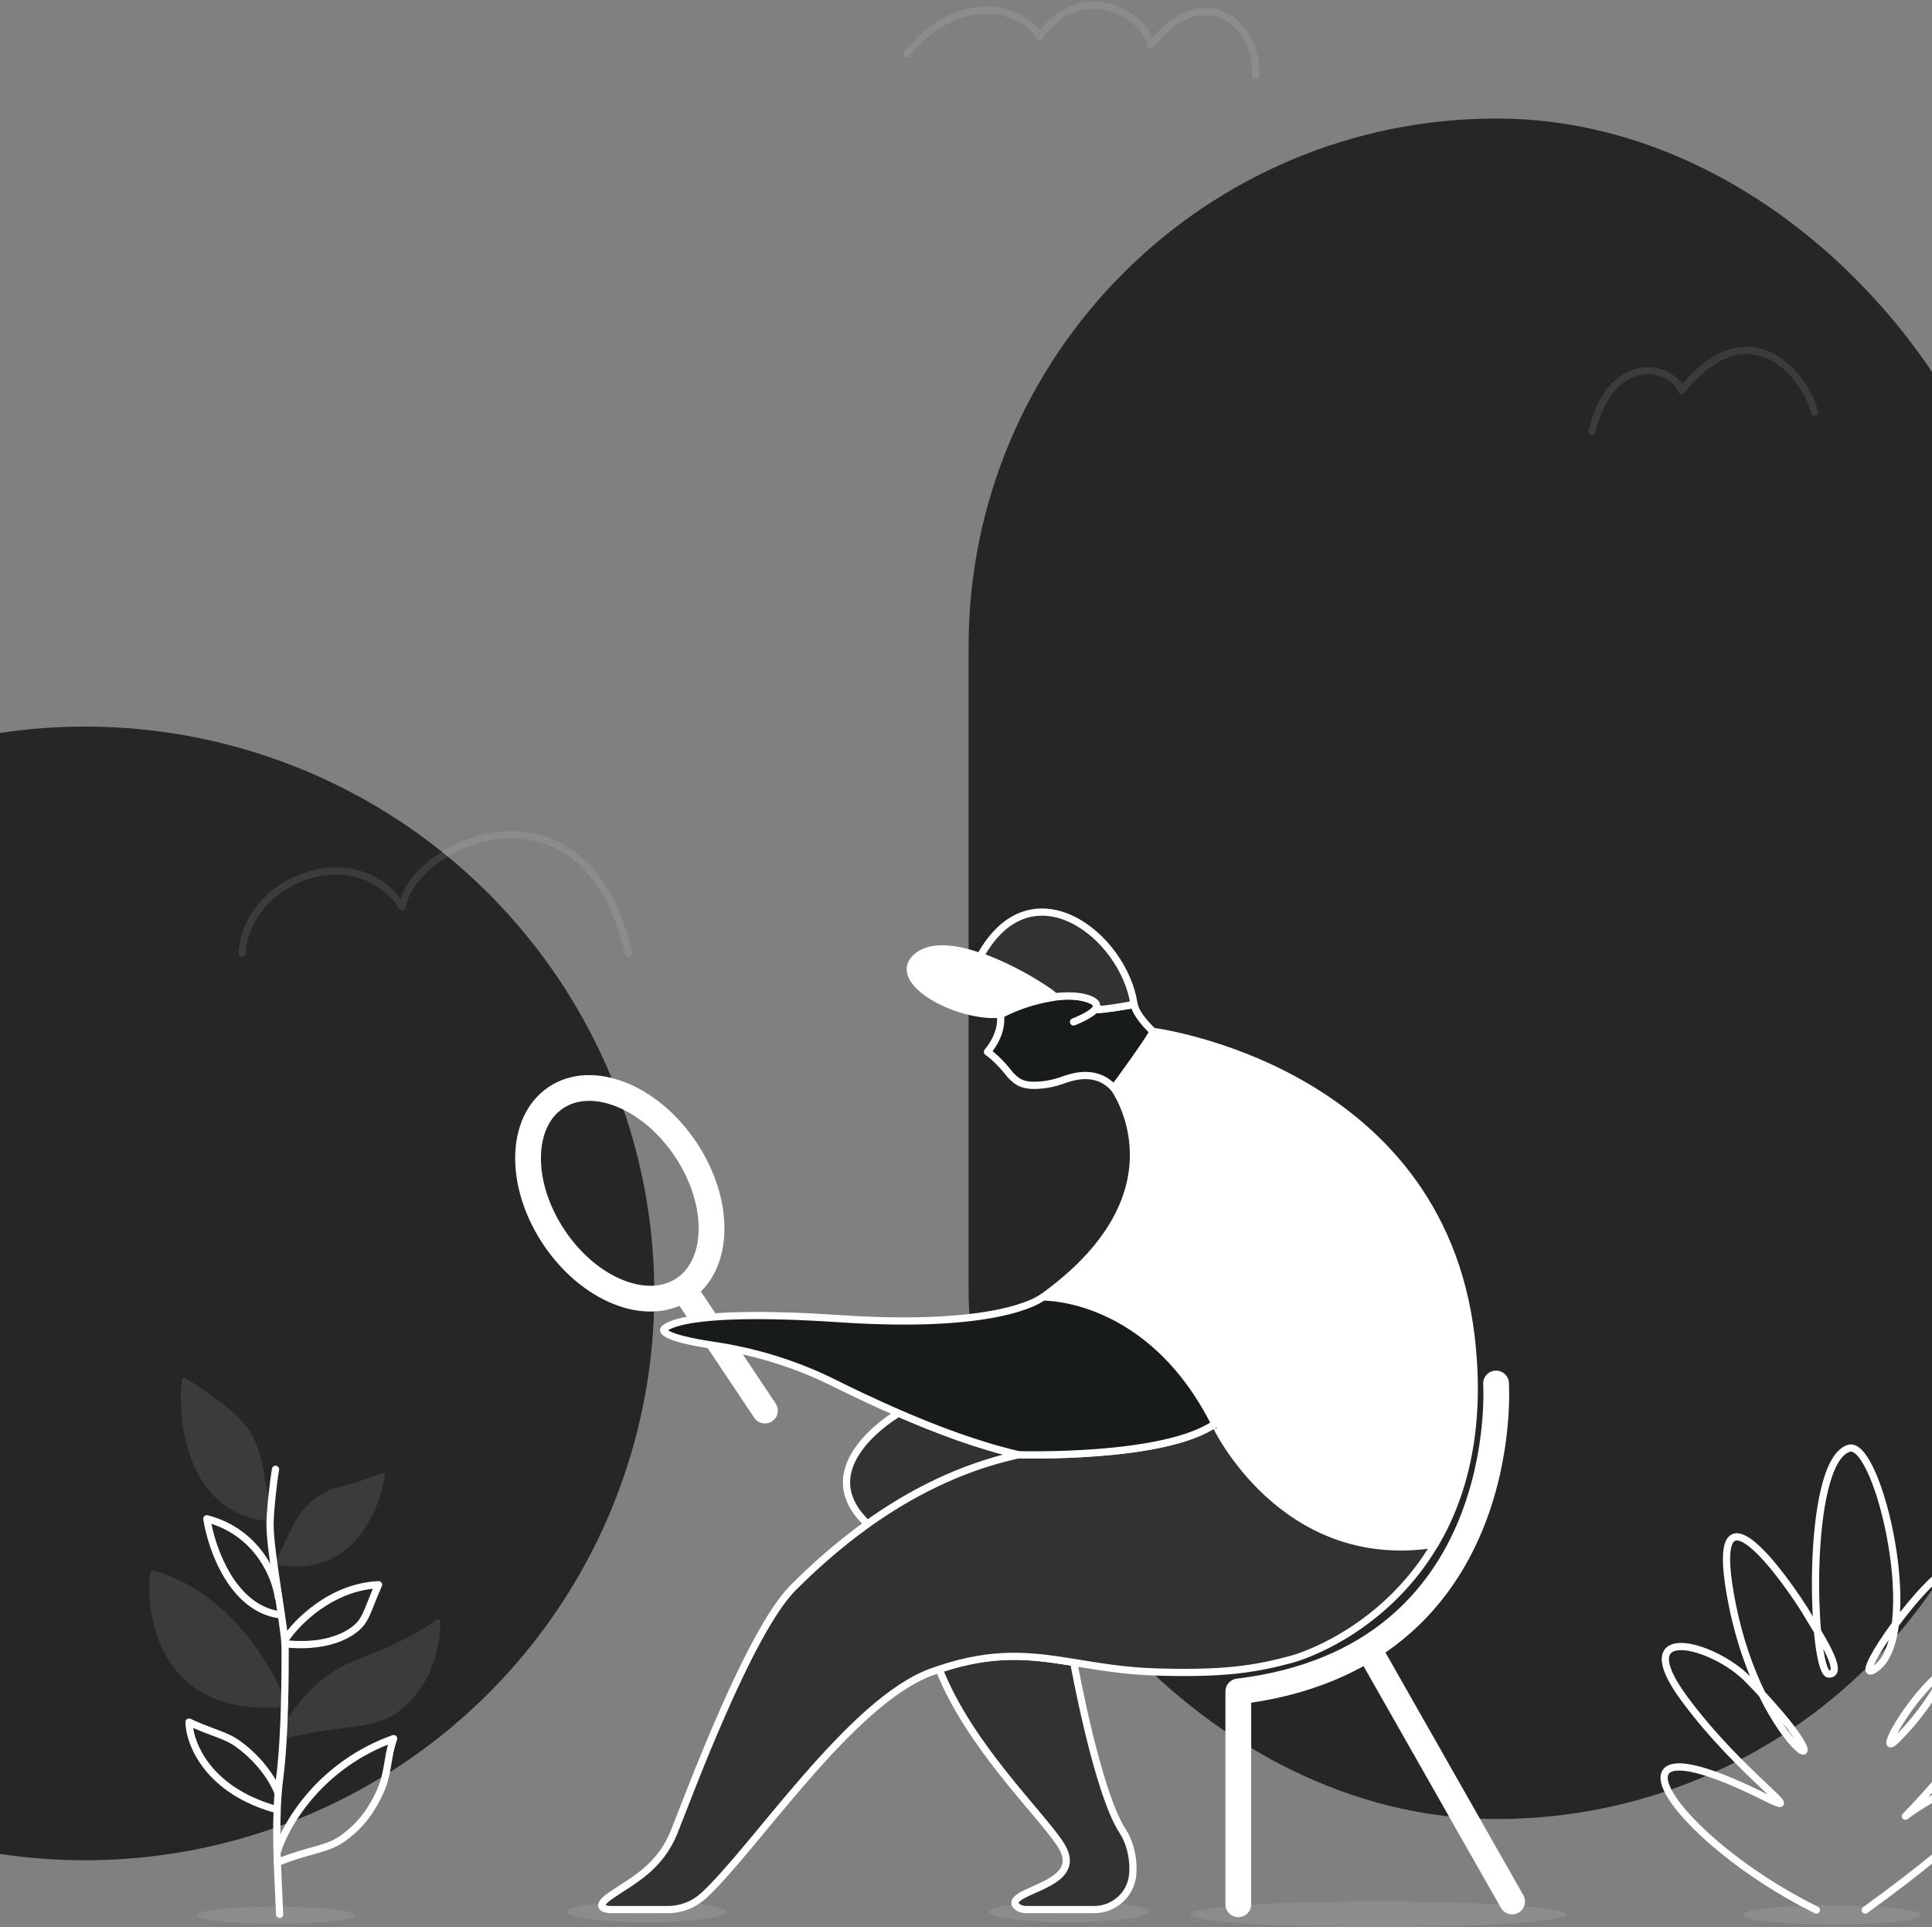 <svg xmlns="http://www.w3.org/2000/svg" width="375" height="374" fill="none" viewBox="0 0 375 374">
    <rect x="0" y="0" width="375" height="374" fill="#808080" stroke="none"/>
    <rect width="205" height="330" x="393" y="353" fill="#242725" rx="102.5" transform="rotate(-180 393 353)"/>
    <ellipse cx="16.5" cy="251" fill="#242725" rx="110.5" ry="110" transform="rotate(-180 16.5 251)"/>
    <ellipse fill="#fff" opacity=".1" rx="15.367" ry="1.661" transform="matrix(-1 0 0 1 53.504 371.659)"/>
    <path fill="#fff" d="M29.772 304.746c14.743 4.241 23.14 18.572 25.546 25.363.02.053.028.106.028.162v.524c0 .259-.208.477-.466.497-23.022 1.81-26.76-16.28-25.727-26.137.032-.301.328-.493.62-.409zM55.08 336.754v-2.142c0-.104.031-.205.092-.289 2.95-4.148 6.642-9.23 13.238-11.868 6.23-2.492 12.227-4.984 16.25-8.129.331-.26.827-.038.822.384-.057 5.221-1.692 12.432-8.008 17.343-4.677 3.637-9.694 2.441-21.775 5.189-.314.071-.62-.166-.62-.488zM52.132 295.211c-15.455-1.587-17.713-18.399-16.867-27.419.034-.367.446-.56.755-.359 7.02 4.544 10.584 7.388 12.393 10.231 2.93 4.604 2.403 8.242 4.248 15.132.012.042.018.087.018.131v1.793c0 .291-.257.521-.547.491zM53.877 303.655c14.126 2.57 19.662-9.884 20.82-17.212.058-.362-.292-.647-.64-.528-3.369 1.152-4.33 1.683-8.314 2.68-4.266 1.066-6.856 3.999-8.265 6.398-1.328 2.262-2.284 4.76-3.952 7.941-.155.296.022.662.35.721z" opacity=".1"/>
    <path fill="#fff" fill-rule="evenodd" d="M53.598 284.439c-.38-.065-.743.19-.809.571-.448 2.599-1.076 8.373-1.076 10.784 0 2.865.745 7.993 1.474 12.802l.222 1.458c.29 1.898.566 3.713.785 5.294.276 1.996.452 3.564.452 4.44v.423c.001 4.223.006 16.632-1.06 24.814-.937 7.176-.5 16.151-.175 22.823.064 1.333.125 2.573.169 3.69.015.386.34.687.727.671.386-.015.687-.34.672-.727-.045-1.141-.106-2.4-.172-3.747-.324-6.68-.751-15.492.166-22.529 1.08-8.277 1.075-20.764 1.073-24.981v-.437c0-.989-.191-2.654-.465-4.632-.22-1.591-.5-3.419-.789-5.319l-.22-1.451c-.737-4.856-1.46-9.859-1.46-12.592 0-2.302.617-7.99 1.057-10.546.066-.381-.19-.743-.57-.809z" clip-rule="evenodd"/>
    <path fill="#fff" fill-rule="evenodd" d="M36.304 333.598c-.204.132-.324.36-.319.602.096 4.495 3.904 14.02 17.85 17.724l.36-1.353c-12.162-3.23-16.045-10.977-16.704-15.25 1.407.619 2.613 1.068 3.674 1.464.283.105.556.207.82.307 1.503.571 2.697 1.085 3.885 1.952 4.308 3.146 6.687 7.057 7.487 9.245l1.315-.481c-.894-2.444-3.442-6.583-7.976-9.894-1.346-.983-2.686-1.55-4.214-2.131l-.84-.315c-1.326-.494-2.822-1.052-4.659-1.917-.22-.103-.476-.085-.68.047zM76.902 336.889c-.191-.191-.476-.255-.73-.164-14.54 5.208-21.322 16.965-22.972 22.282-.115.369.092.761.46.876.37.115.762-.092.877-.461 1.5-4.831 7.651-15.624 20.773-20.874-.322 1.187-.51 2.301-.689 3.373l-.091.541c-.282 1.651-.604 3.243-1.425 5.027-1.491 3.241-3.453 6.187-6.967 8.686-1.51 1.073-2.916 1.547-4.832 2.089l-.795.222c-1.784.495-3.978 1.104-6.903 2.274-.359.144-.533.551-.39.91.144.359.551.534.91.39 2.85-1.14 4.973-1.73 6.754-2.224.276-.077.544-.151.805-.225 1.95-.552 3.549-1.077 5.262-2.295 3.769-2.68 5.867-5.848 7.428-9.242.9-1.955 1.246-3.696 1.533-5.376l.092-.545c.25-1.49.493-2.932 1.065-4.533.09-.255.027-.54-.165-.731zM74.052 307.128c-.138-.2-.368-.314-.61-.303-4.753.221-8.857 2.108-12.041 4.353-3.18 2.241-5.482 4.865-6.64 6.626-.162.246-.149.557.01.784-.066.094-.109.206-.122.328-.04.385.24.729.624.769 9.625 1 14.323-2.69 15.584-4.573.584-.872.939-1.658 1.375-2.735.102-.253.21-.522.325-.814.378-.949.85-2.135 1.56-3.758.096-.222.072-.478-.065-.677zm-17.974 11.226c1.11-1.617 3.228-3.987 6.13-6.032 2.769-1.952 6.222-3.586 10.166-4.011-.477 1.123-.83 2.013-1.122 2.746-.114.288-.22.551-.318.795-.425 1.05-.737 1.73-1.24 2.481-.89 1.33-4.853 4.747-13.616 4.021zM39.68 294.207c-.175.158-.258.393-.223.626.455 2.958 1.733 7.449 4.106 11.355 2.371 3.902 5.907 7.329 10.904 7.897.384.044.73-.232.775-.617.043-.384-.233-.731-.617-.774-4.388-.499-7.606-3.515-9.865-7.233-1.982-3.262-3.17-6.981-3.724-9.747 8.634 2.787 11.792 10.62 12.283 14.302.051.383.403.652.786.601.384-.051.653-.403.602-.786-.556-4.169-4.2-13.125-14.381-15.781-.228-.06-.47-.001-.646.157z" clip-rule="evenodd"/>
    <ellipse fill="#fff" opacity=".1" rx="17.267" ry="1.867" transform="matrix(-1 0 0 1 355.59 371.596)"/>
    <path fill="#fff" fill-rule="evenodd" d="M361.667 281.681c-.818-.94-1.866-1.647-3.019-1.288-1.325.413-2.363 1.53-3.181 2.979-.825 1.46-1.482 3.356-2.003 5.504-1.044 4.3-1.573 9.745-1.727 15.077-.097 3.385-.044 6.739.129 9.745-.374-.616-.725-1.197-1.033-1.724l-.015-.024c-1.682-2.62-3.712-5.521-5.738-8.018-2.008-2.476-4.07-4.628-5.819-5.679-.862-.517-1.791-.855-2.655-.657-.936.214-1.529.98-1.848 2.04-.317 1.05-.415 2.52-.294 4.448.121 1.941.468 4.397 1.078 7.448 1.053 5.266 2.531 9.871 4.14 13.764-1.753-1.772-4.094-3.354-6.45-4.507-2.378-1.164-4.846-1.927-6.798-1.962-.974-.018-1.898.144-2.615.607-.753.486-1.199 1.255-1.272 2.252-.069.959.206 2.114.813 3.464.611 1.359 1.583 2.969 2.972 4.86 5.527 7.522 11.808 13.509 15.512 17.011l.253.24c.385.363.737.696 1.054.999l-.315-.157c-4.336-2.168-7.891-3.679-10.736-4.629-2.831-.945-5.016-1.356-6.59-1.273-.792.042-1.479.211-2.021.546-.56.345-.93.846-1.093 1.461-.307 1.161.153 2.603.992 4.102 1.712 3.06 5.403 7.05 10.391 11.132 5.004 4.094 11.364 8.324 18.473 11.848.346.171.766.03.938-.316.172-.347.03-.767-.316-.939-7.012-3.476-13.284-7.647-18.208-11.677-4.94-4.042-8.471-7.899-10.057-10.731-.81-1.448-1.018-2.463-.86-3.061.07-.264.216-.468.474-.628.276-.17.71-.304 1.361-.339 1.31-.069 3.295.275 6.072 1.203 2.763.923 6.254 2.403 10.554 4.553 1.163.581 2.001.972 2.536 1.163.136.049.267.09.387.118.109.025.261.052.421.037.155-.015.502-.097.664-.467.132-.303.028-.577-.01-.667-.091-.22-.272-.444-.436-.632-.183-.21-.422-.459-.705-.74-.511-.509-1.196-1.156-2.005-1.921l-.257-.242c-3.699-3.498-9.899-9.411-15.345-16.823-1.354-1.843-2.266-3.366-2.823-4.605-.561-1.248-.739-2.157-.693-2.789.043-.595.28-.948.635-1.177.39-.252.997-.399 1.83-.383 1.663.03 3.919.7 6.208 1.82 2.278 1.115 4.513 2.638 6.138 4.304.96.984 1.845 1.912 2.659 2.786 2.581 5.252 5.228 8.752 6.845 10.312.38.367.733.656 1.038.834.149.086.331.173.529.208s.541.032.807-.247c.238-.25.252-.56.243-.728-.011-.189-.062-.383-.127-.566-.129-.37-.363-.834-.694-1.384-1.091-1.816-3.421-4.867-7.475-9.231-2.16-4.435-4.283-10.165-5.665-17.077-.603-3.016-.938-5.406-1.054-7.261-.117-1.868-.008-3.143.237-3.957.243-.805.569-1.022.82-1.079.322-.074.849.028 1.622.492 1.521.914 3.451 2.894 5.453 5.361 1.982 2.443 3.978 5.294 5.639 7.881.39.664.832 1.393 1.295 2.155.382.63.778 1.283 1.169 1.94.055.587.115 1.153.18 1.694.235 1.964.535 3.627.893 4.813.177.588.38 1.102.621 1.482.216.342.598.788 1.19.788.557 0 1.088-.175 1.427-.644.311-.433.349-.971.301-1.451-.097-.961-.602-2.206-1.239-3.493-.564-1.141-1.276-2.395-2.007-3.631-.319-3.567-.453-7.929-.325-12.355.152-5.284.676-10.621 1.687-14.787.506-2.085 1.126-3.843 1.862-5.146.743-1.315 1.547-2.071 2.379-2.33.299-.094.801.014 1.546.87.712.819 1.466 2.131 2.205 3.842 1.473 3.406 2.815 8.211 3.675 13.279.859 5.068 1.227 10.35.78 14.714-.017.167-.036.333-.055.498-1.824 2.481-3.375 4.871-4.271 6.587-.261.501-.474.957-.621 1.35-.14.372-.252.762-.245 1.101.004.173.04.415.2.632.182.246.445.355.694.373.222.015.432-.04.601-.104.177-.067.362-.163.552-.279 1.397-.849 2.414-2.251 3.136-3.964.627-1.487 1.046-3.242 1.298-5.159.223-.302.452-.605.683-.909 2.189-2.871 4.661-5.736 6.829-7.7 1.089-.987 2.067-1.715 2.871-2.113.846-.419 1.268-.364 1.459-.237.147.098.372.385.563 1.017.183.608.305 1.436.334 2.461.056 2.047-.263 4.789-1.112 7.935-.604 2.234-1.472 4.663-2.655 7.181-2.265 1.686-4.438 4.003-6.255 6.288-2.155 2.712-3.857 5.443-4.642 7.142-.196.424-.347.81-.43 1.13-.041.157-.073.328-.075.495-.002.145.017.417.212.65.24.286.573.322.802.286.204-.033.385-.126.523-.211.288-.177.628-.472 1.018-.861 4.527-4.528 7.753-9.393 9.96-13.999.299-.214.599-.416.898-.603 2.536-1.583 4.834-1.992 6.69-.717.387.266.8.876.852 2.08.052 1.207-.267 2.947-1.286 5.316-2.036 4.736-6.792 11.821-16.474 21.876-.254.263-.262.678-.018.951.244.274.657.313.947.09 3.093-2.367 6.862-4.386 10.087-5.587 1.614-.602 3.064-.988 4.208-1.12.572-.066 1.042-.066 1.407-.009.369.057.575.163.682.261.128.116.347.467-.166 1.553-.496 1.05-1.573 2.518-3.442 4.475-3.726 3.901-10.443 9.578-21.4 17.504-.313.227-.383.665-.156.978.226.313.664.383.977.157 10.977-7.941 17.776-13.678 21.591-17.672 1.902-1.99 3.102-3.589 3.696-4.843.576-1.219.697-2.409-.156-3.187-.383-.349-.888-.529-1.412-.61-.529-.082-1.134-.073-1.782.002-1.296.15-2.863.575-4.536 1.199-1.77.659-3.691 1.552-5.582 2.61 7.155-7.936 10.992-13.833 12.816-18.076 1.066-2.48 1.462-4.437 1.398-5.928-.065-1.494-.601-2.584-1.458-3.173-2.284-1.571-4.9-1.133-7.355.178.787-1.892 1.403-3.721 1.867-5.441.877-3.248 1.221-6.128 1.16-8.338-.03-1.104-.162-2.063-.393-2.828-.224-.739-.573-1.408-1.127-1.777-.859-.573-1.925-.314-2.856.147-.975.483-2.066 1.311-3.19 2.33-2.033 1.843-4.288 4.411-6.334 7.024.227-4.144-.163-8.857-.927-13.36-.872-5.144-2.24-10.063-3.77-13.601-.762-1.762-1.583-3.227-2.434-4.205zm14.131 44.763c-1.919 3.365-4.413 6.802-7.595 10.075.823-1.592 2.312-3.916 4.17-6.255 1.054-1.325 2.214-2.64 3.425-3.82zm-9.197-8.214c-.18.666-.389 1.286-.629 1.855-.589 1.397-1.346 2.447-2.273 3.113.118-.29.281-.635.487-1.03.558-1.068 1.397-2.435 2.415-3.938zm-12.711 1.733c.113.215.221.428.325.637.636 1.284 1.031 2.328 1.1 3.013.035.344-.027.467-.045.492-.003.005-.009.014-.038.026-.027.011-.078.026-.162.033-.022-.025-.055-.066-.097-.133-.141-.223-.301-.596-.464-1.137-.225-.75-.434-1.742-.619-2.931zm1.215 4.234l-.005-.003.005.003zm-6.735 13.329c-.559-.837-1.337-1.889-2.369-3.161.874 1.316 1.683 2.372 2.369 3.161z" clip-rule="evenodd"/>
    <path stroke="#fff" stroke-linecap="round" stroke-linejoin="round" stroke-width="1.4" d="M243.697 14.597c.831-9.553-9.968-19.105-20.35-5.815-.831-5.814-13.291-13.29-21.597-1.66-2.492-4.846-14.536-9.969-25.749 3.322M47 185c.758-14.354 21.97-22.664 31.06-9.066 2.273-12.843 35.607-27.197 43.94 9.066M352.192 79.94c-2.215-8.168-13.29-19.935-25.749-4.153-2.077-4.984-13.706-7.476-17.443 7.89" opacity=".1"/>
    <ellipse fill="#fff" opacity=".1" rx="15.5" ry="2" transform="matrix(-1 0 0 1 125.5 371)"/>
    <ellipse fill="#fff" opacity=".1" rx="15.5" ry="2" transform="matrix(-1 0 0 1 207.5 371)"/>
    <ellipse fill="#fff" opacity=".1" rx="36.5" ry="2.5" transform="matrix(-1 0 0 1 267.5 371.5)"/>
    <path stroke="#fff" stroke-linecap="round" stroke-linejoin="round" stroke-miterlimit="10" stroke-width="5" d="M132.712 250.15l15.759 23.587M132.704 250.143c7.058-4.713 7.227-16.848.377-27.104-6.849-10.256-18.123-14.749-25.181-10.035-7.058 4.713-7.226 16.849-.377 27.104 6.85 10.256 18.124 14.749 25.181 10.035z"/>
    <path fill="#181C19" stroke="#fff" stroke-linecap="round" stroke-linejoin="round" stroke-miterlimit="10" stroke-width="1.4" d="M216.194 211.144c-3.56-3.9-8.272-2.12-10.262-1.413-2.539.89-5.078.968-6.23.837-1.649-.209-2.382-.733-3.613-1.989 0 0-2.12-2.854-4.424-4.451 0 0 3.037-3.35 2.513-7.173 0 0 4.032-2.46 10.576-3.455 1.885-.288 3.848-.314 5.629.131 2.565.628 2.879 1.518 2.251 2.303 0 0 1.204.053 7.487-.994.445 1.963 2.487 4.057 3.665 5.235.262.236-7.016 10.419-7.592 10.969z"/>
    <path stroke="#fff" stroke-linecap="round" stroke-linejoin="round" stroke-miterlimit="10" stroke-width="1.4" d="M208.367 198.317s3.351-1.283 4.293-2.539"/>
    <path fill="#303331" stroke="#fff" stroke-linecap="round" stroke-linejoin="round" stroke-miterlimit="10" stroke-width="1.4" d="M190.251 185.594c9.922-18.063 27.88-4.084 29.87 9.32-7.069 1.309-7.54.942-7.54.942.628-.785.314-1.675-2.251-2.304-1.728-.366-3.691-.34-5.629-.13.236-.158-7.094-5.236-14.45-7.828z"/>
    <path fill="#fff" stroke="#fff" stroke-linecap="round" stroke-linejoin="round" stroke-miterlimit="10" stroke-width="1.4" d="M177.816 185.778c2.696-2.461 7.566-1.859 12.382-.157 7.383 2.487 14.687 7.539 14.399 7.748-6.44 1.021-10.603 3.456-10.603 3.456-8.01.681-21.257-6.283-16.178-11.047z"/>
    <path fill="#303331" stroke="#fff" stroke-linecap="round" stroke-linejoin="round" stroke-miterlimit="10" stroke-width="1.4" d="M197.713 282.297c-11.571 2.513-21.414 7.775-29.32 13.43-11.911-11.178 6.021-21.493 6.021-21.493 7.461 3.273 15.733 6.362 23.299 8.063zM219.701 364.759c-.759 3.404-3.848 5.812-7.33 5.812h-13.142c-.575 0-1.151-.131-1.623-.445-.733-.471-1.204-1.283 1.048-2.461 3.717-1.937 10.994-3.717 7.277-9.607-3.717-5.89-17.775-19.163-23.639-34.137 10.524-3.534 17.67-2.696 25.629-1.414l.523.262s4.503 24.974 9.451 32.566c1.989 3.037 2.303 7.121 1.806 9.424z"/>
    <path fill="#fff" stroke="#fff" stroke-linecap="round" stroke-linejoin="round" stroke-miterlimit="10" stroke-width="1.4" d="M278.551 299.654c-29.739 4.738-42.723-23.352-42.723-23.352-12.723-25.183-33.378-24.581-33.378-24.581.183-.131.341-.262.524-.393 27.749-20.34 13.246-40.184 13.246-40.184.55-.549 7.854-10.733 7.592-10.995 0 0 55.42 7.042 61.702 59.059 2.147 17.854-1.387 30.969-6.963 40.446z"/>
    <path fill="#303331" stroke="#fff" stroke-linecap="round" stroke-linejoin="round" stroke-miterlimit="10" stroke-width="1.4" d="M278.525 299.653c-8.953 15.184-23.22 21.074-27.88 22.357-7.173 1.937-13.22 2.827-25.995 2.461-6.545-.184-11.806-1.152-16.728-1.938-7.958-1.282-15.105-2.12-25.629 1.414-.497.157-1.021.34-1.518.524-15.707 5.733-34.346 34.372-44.268 43.456-1.885 1.701-4.319 2.644-6.858 2.644h-10.995s-4.189.052 0-2.801c4.188-2.854 9.398-5.315 12.199-12.278s14.529-38.823 23.115-47.409c3.691-3.691 8.534-8.115 14.451-12.356 7.932-5.655 17.775-10.917 29.32-13.43 0 0 28.168.89 38.089-5.995-.026 0 12.985 28.09 42.697 23.351z"/>
    <path fill="#181C19" stroke="#fff" stroke-linecap="round" stroke-linejoin="round" stroke-miterlimit="10" stroke-width="1.4" d="M235.801 276.303c-9.922 6.884-38.09 5.994-38.09 5.994-7.565-1.727-15.838-4.816-23.298-8.063-4.503-1.963-8.718-3.952-12.331-5.759-7.382-3.691-15.314-6.178-23.508-7.382-10.733-1.597-9.738-3.089-9.738-3.089s1.832-4.267 34.267-2.094c29.896 1.989 38.221-3.377 39.347-4.215 0 .026 20.654-.576 33.351 24.608z"/>
    <path stroke="#fff" stroke-linecap="round" stroke-linejoin="round" stroke-miterlimit="10" stroke-width="5" d="M290.383 268.475s3.561 53.273-50.027 59.765v41.305M293.5 369l-27.91-49.11"/>
</svg>
